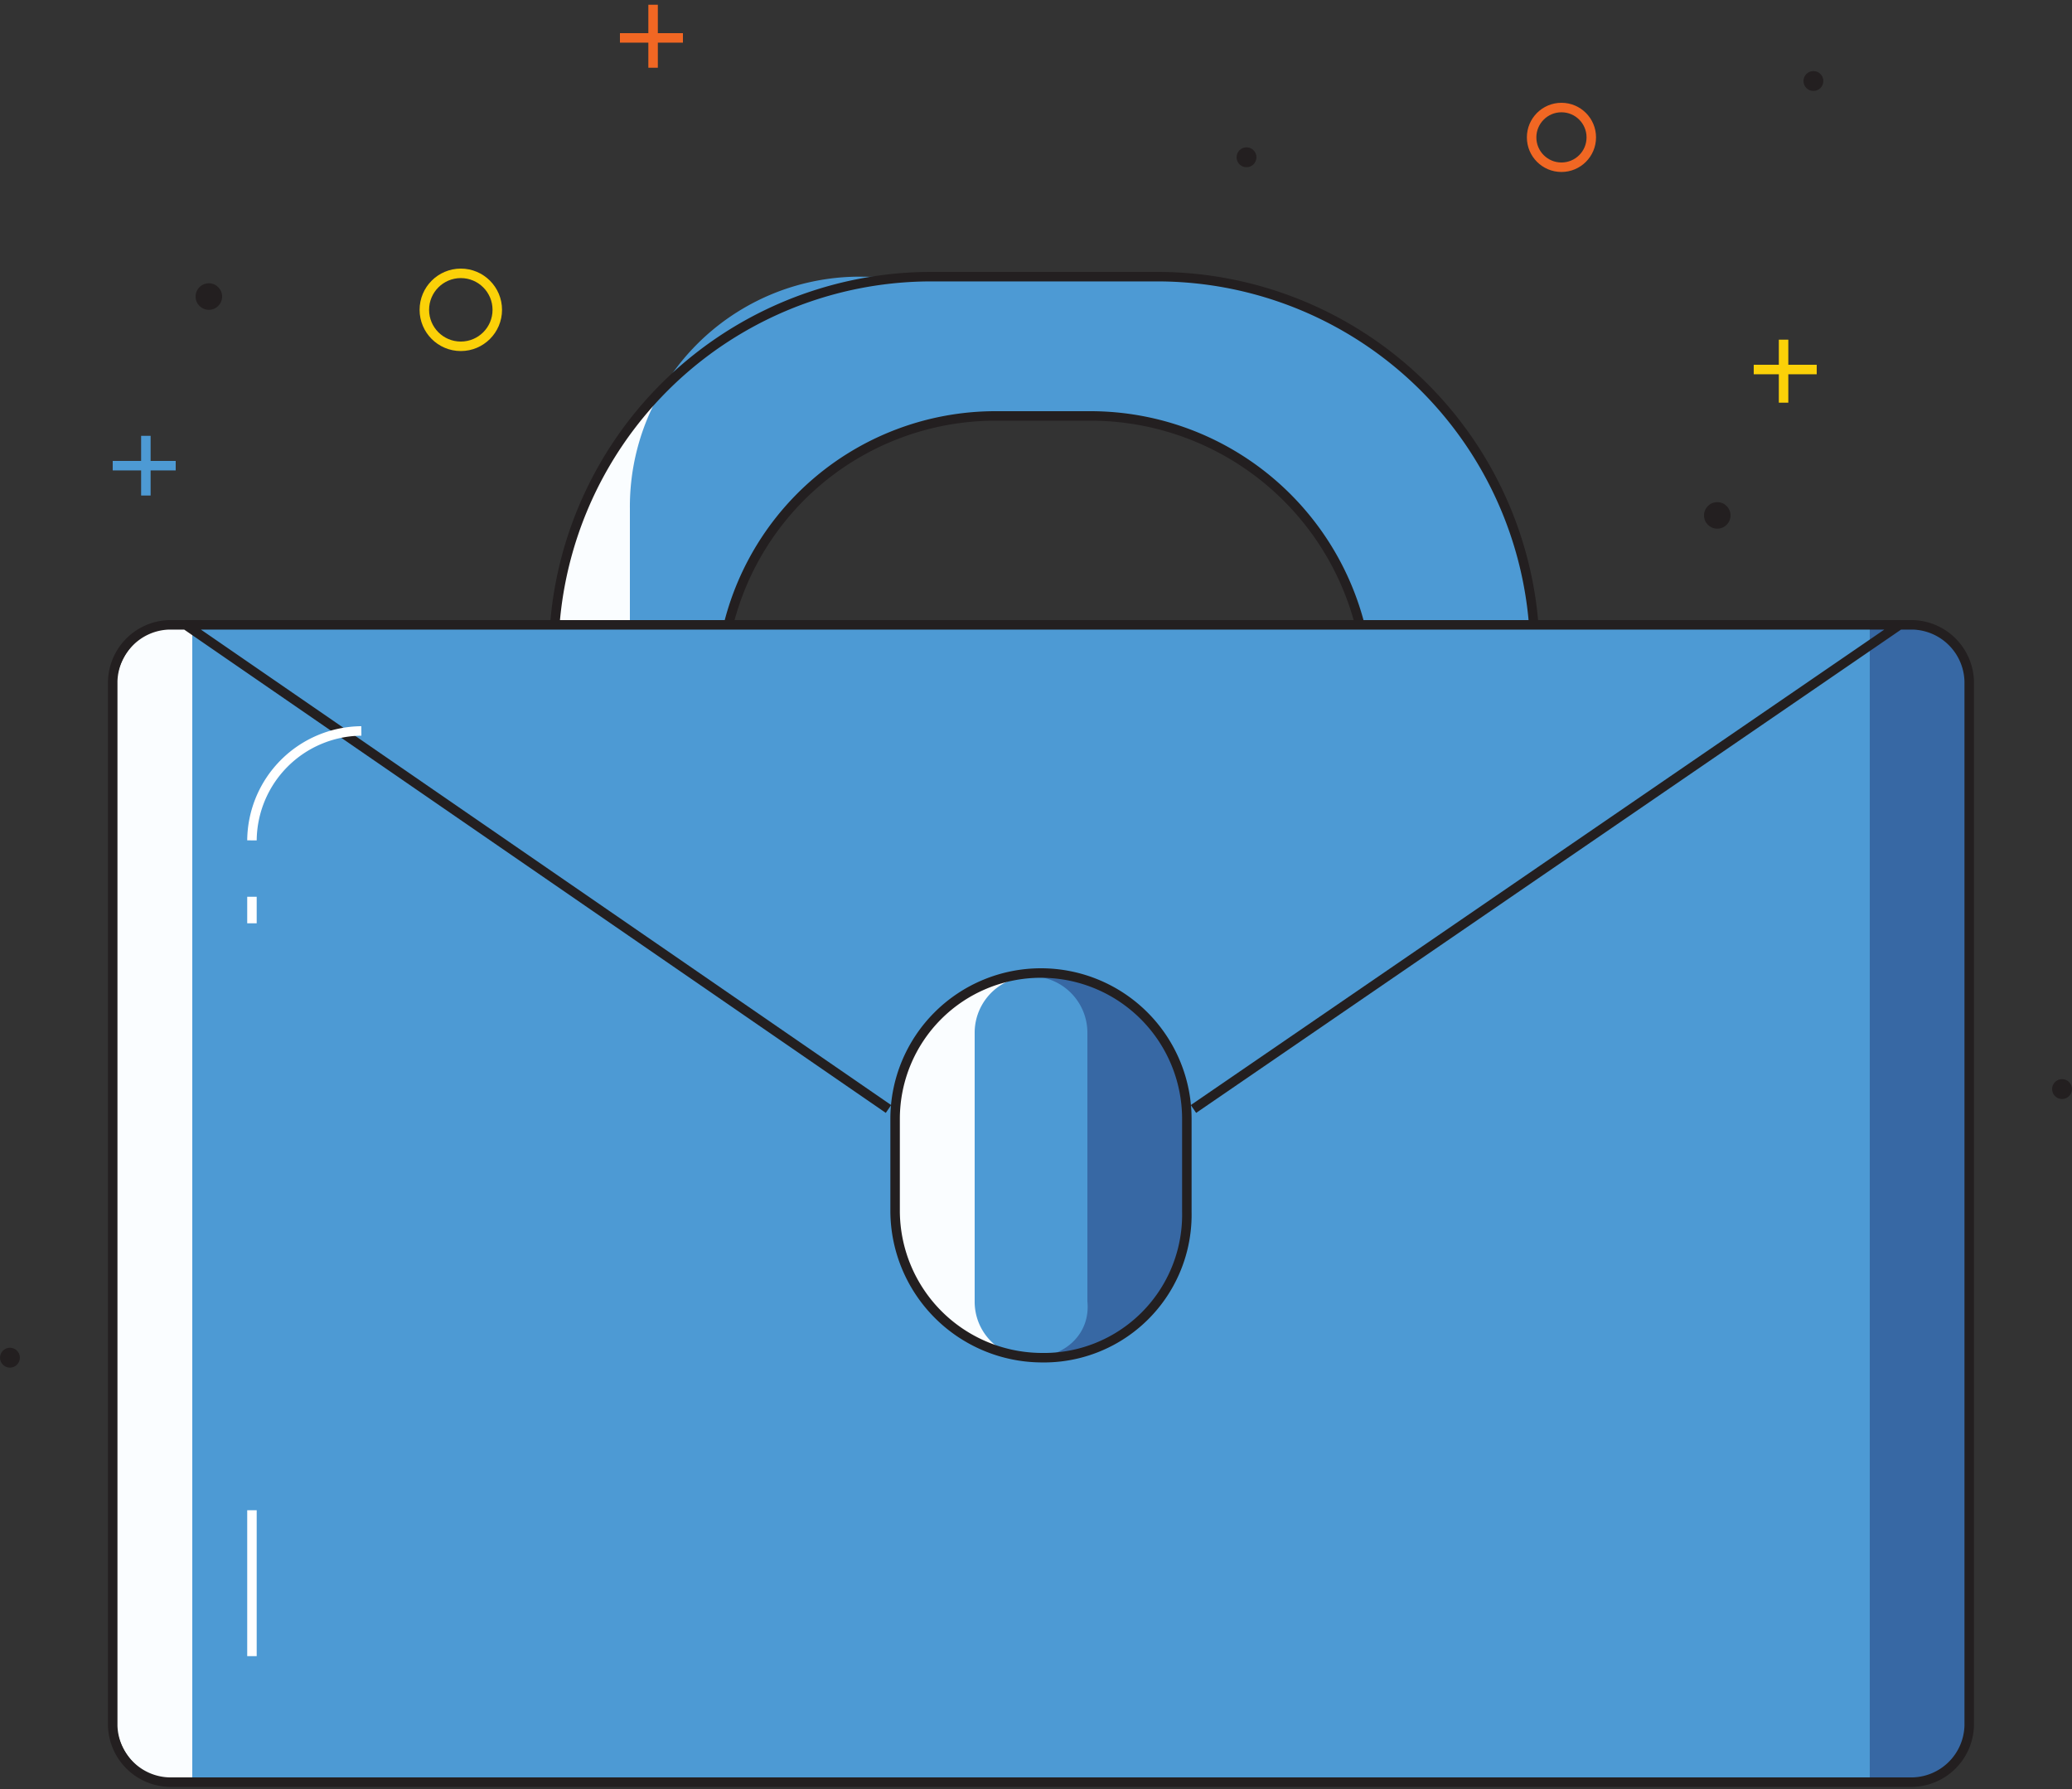 <svg xmlns="http://www.w3.org/2000/svg" width="218.395" height="188.545" viewBox="0 0 218.395 188.545">
  <rect x="0" y="0" width="218.395" height="188.545" fill="#333333" stroke="none"/>
  <g id="briefcase" transform="translate(-0.6 -5.2)">
    <circle id="Ellipse_669" data-name="Ellipse 669" cx="3.145" cy="3.145" r="3.145" transform="translate(162.037 16.532)" fill="none" stroke="#f16723" strokeLinecap="round" strokeLinejoin="round" strokeWidth="1"/>
    <circle id="Ellipse_670" data-name="Ellipse 670" cx="1.048" cy="1.048" r="1.048" transform="translate(130.938 20.726)" fill="#231f20"/>
    <circle id="Ellipse_671" data-name="Ellipse 671" cx="1.048" cy="1.048" r="1.048" transform="translate(0.6 147.22)" fill="#231f20"/>
    <circle id="Ellipse_672" data-name="Ellipse 672" cx="1.048" cy="1.048" r="1.048" transform="translate(216.898 118.916)" fill="#231f20"/>
    <circle id="Ellipse_673" data-name="Ellipse 673" cx="1.048" cy="1.048" r="1.048" transform="translate(190.691 12.689)" fill="#231f20"/>
    <circle id="Ellipse_674" data-name="Ellipse 674" cx="3.844" cy="3.844" r="3.844" transform="translate(45.327 34.004)" fill="none" stroke="#fbd108" strokeLinecap="round" strokeLinejoin="round" strokeWidth="1"/>
    <path id="Path_4703" data-name="Path 4703" d="M19.3,9.194h6.639m-3.145,3.145V5.7" transform="translate(46.644 0)" fill="none" stroke="#f16723" strokeLinecap="round" strokeLinejoin="round" strokeWidth="1"/>
    <circle id="Ellipse_675" data-name="Ellipse 675" cx="1.398" cy="1.398" r="1.398" transform="translate(21.216 35.052)" fill="#231f20"/>
    <circle id="Ellipse_676" data-name="Ellipse 676" cx="1.398" cy="1.398" r="1.398" transform="translate(180.208 58.115)" fill="#231f20"/>
    <path id="Path_4704" data-name="Path 4704" d="M4,21.845h6.639M7.494,24.99V18.7" transform="translate(8.481 32.426)" fill="none" stroke="#4d9ad4" strokeLinecap="round" strokeLinejoin="round" strokeWidth="1"/>
    <path id="Path_4705" data-name="Path 4705" d="M53.5,18.945h6.639m-3.494,3.494V15.8" transform="translate(131.949 25.193)" fill="none" stroke="#fbd108" strokeLinecap="round" strokeLinejoin="round" strokeWidth="1"/>
    <g id="Group_3144" data-name="Group 3144" transform="translate(12.481 34.353)">
      <path id="Path_4706" data-name="Path 4706" d="M63.774,28.576H73.908a29.348,29.348,0,0,1,29,25.159h17.821A39.818,39.818,0,0,0,80.9,13.9H57.135A39.818,39.818,0,0,0,17.3,53.735H35.121A29.031,29.031,0,0,1,63.774,28.576Z" transform="translate(29.174 -13.9)" fill="#fafdff"/>
      <path id="Path_4707" data-name="Path 4707" d="M58.037,28.576H68.171a29.251,29.251,0,0,1,28.3,21.665h18.52L111.85,38.36c-3.494-13.278-21.665-24.111-34.943-24.111l-33.2-.349A24.236,24.236,0,0,0,19.6,38.36V50.94H29.734a29.181,29.181,0,0,1,28.3-22.364Z" transform="translate(34.911 -13.9)" fill="#4d9ad4"/>
      <path id="Path_4708" data-name="Path 4708" d="M63.774,28.576H73.908a29.348,29.348,0,0,1,29,25.159h17.821A39.818,39.818,0,0,0,80.9,13.9H57.135A39.818,39.818,0,0,0,17.3,53.735H35.121A29.031,29.031,0,0,1,63.774,28.576Z" transform="translate(29.174 -13.9)" fill="none" stroke="#231f20" strokeLinecap="round" strokeLinejoin="round" strokeWidth="1.5"/>
      <path id="Path_4709" data-name="Path 4709" d="M67.778,146.352H54.5V24.4H67.778a5.89,5.89,0,0,1,5.94,5.94V140.411A6.123,6.123,0,0,1,67.778,146.352Z" transform="translate(121.963 12.29)" fill="#3768a4"/>
      <path id="Path_4710" data-name="Path 4710" d="M22.27,146.352H10.739A6.635,6.635,0,0,1,4.1,139.712V31.039A6.635,6.635,0,0,1,10.739,24.4H22.27Z" transform="translate(-3.751 12.29)" fill="#fafdff"/>
      <path id="Path_4711" data-name="Path 4711" d="M182.863,146.352H6.749A.342.342,0,0,1,6.4,146V24.749a.342.342,0,0,1,.349-.349H182.863a.342.342,0,0,1,.349.349V146A.342.342,0,0,1,182.863,146.352Z" transform="translate(1.986 12.29)" fill="#4d9ad4"/>
      <path id="Path_4712" data-name="Path 4712" d="M117.915,75.417,192.344,24.4M85.767,75.417,11.687,24.4M193.741,146.352H9.94A6.123,6.123,0,0,1,4,140.411V30.34A6.123,6.123,0,0,1,9.94,24.4h183.8a6.123,6.123,0,0,1,5.94,5.94V140.411A6.123,6.123,0,0,1,193.741,146.352Z" transform="translate(-4 12.29)" fill="none" stroke="#231f20" strokeLinecap="round" strokeLinejoin="round" strokeWidth="1.5"/>
      <path id="Path_4713" data-name="Path 4713" d="M42.975,75.434A15.511,15.511,0,0,1,27.6,60.059V50.275a15.375,15.375,0,1,1,30.75,0v9.784A15.073,15.073,0,0,1,42.975,75.434Z" transform="translate(54.866 38.481)" fill="#3768a4"/>
      <path id="Path_4714" data-name="Path 4714" d="M42.276,75.434A14.765,14.765,0,0,1,27.6,60.758V49.576A14.765,14.765,0,0,1,42.276,34.9a.752.752,0,0,1,.7.7V74.735A.752.752,0,0,1,42.276,75.434Z" transform="translate(54.866 38.481)" fill="#fafdff"/>
      <path id="Path_4715" data-name="Path 4715" d="M35.94,75.185A5.89,5.89,0,0,1,30,69.244V40.94a5.94,5.94,0,1,1,11.881,0v28.3c.349,3.494-2.446,5.94-5.94,5.94Z" transform="translate(60.852 38.73)" fill="#4d9ad4"/>
      <path id="Path_4716" data-name="Path 4716" d="M42.975,75.434A15.511,15.511,0,0,1,27.6,60.059V50.275a15.375,15.375,0,1,1,30.75,0v9.784A15.073,15.073,0,0,1,42.975,75.434Z" transform="translate(54.866 38.481)" fill="none" stroke="#231f20" strokeLinecap="round" strokeLinejoin="round" strokeWidth="1.5"/>
      <path id="Path_4717" data-name="Path 4717" d="M8.2,109.716v15.375M19.731,27.6A11.634,11.634,0,0,0,8.2,39.131m0,5.94v2.8" transform="translate(6.476 20.272)" fill="none" stroke="#fff" strokeLinecap="round" strokeWidth="1.5"/>
    </g>
  </g>
</svg>

